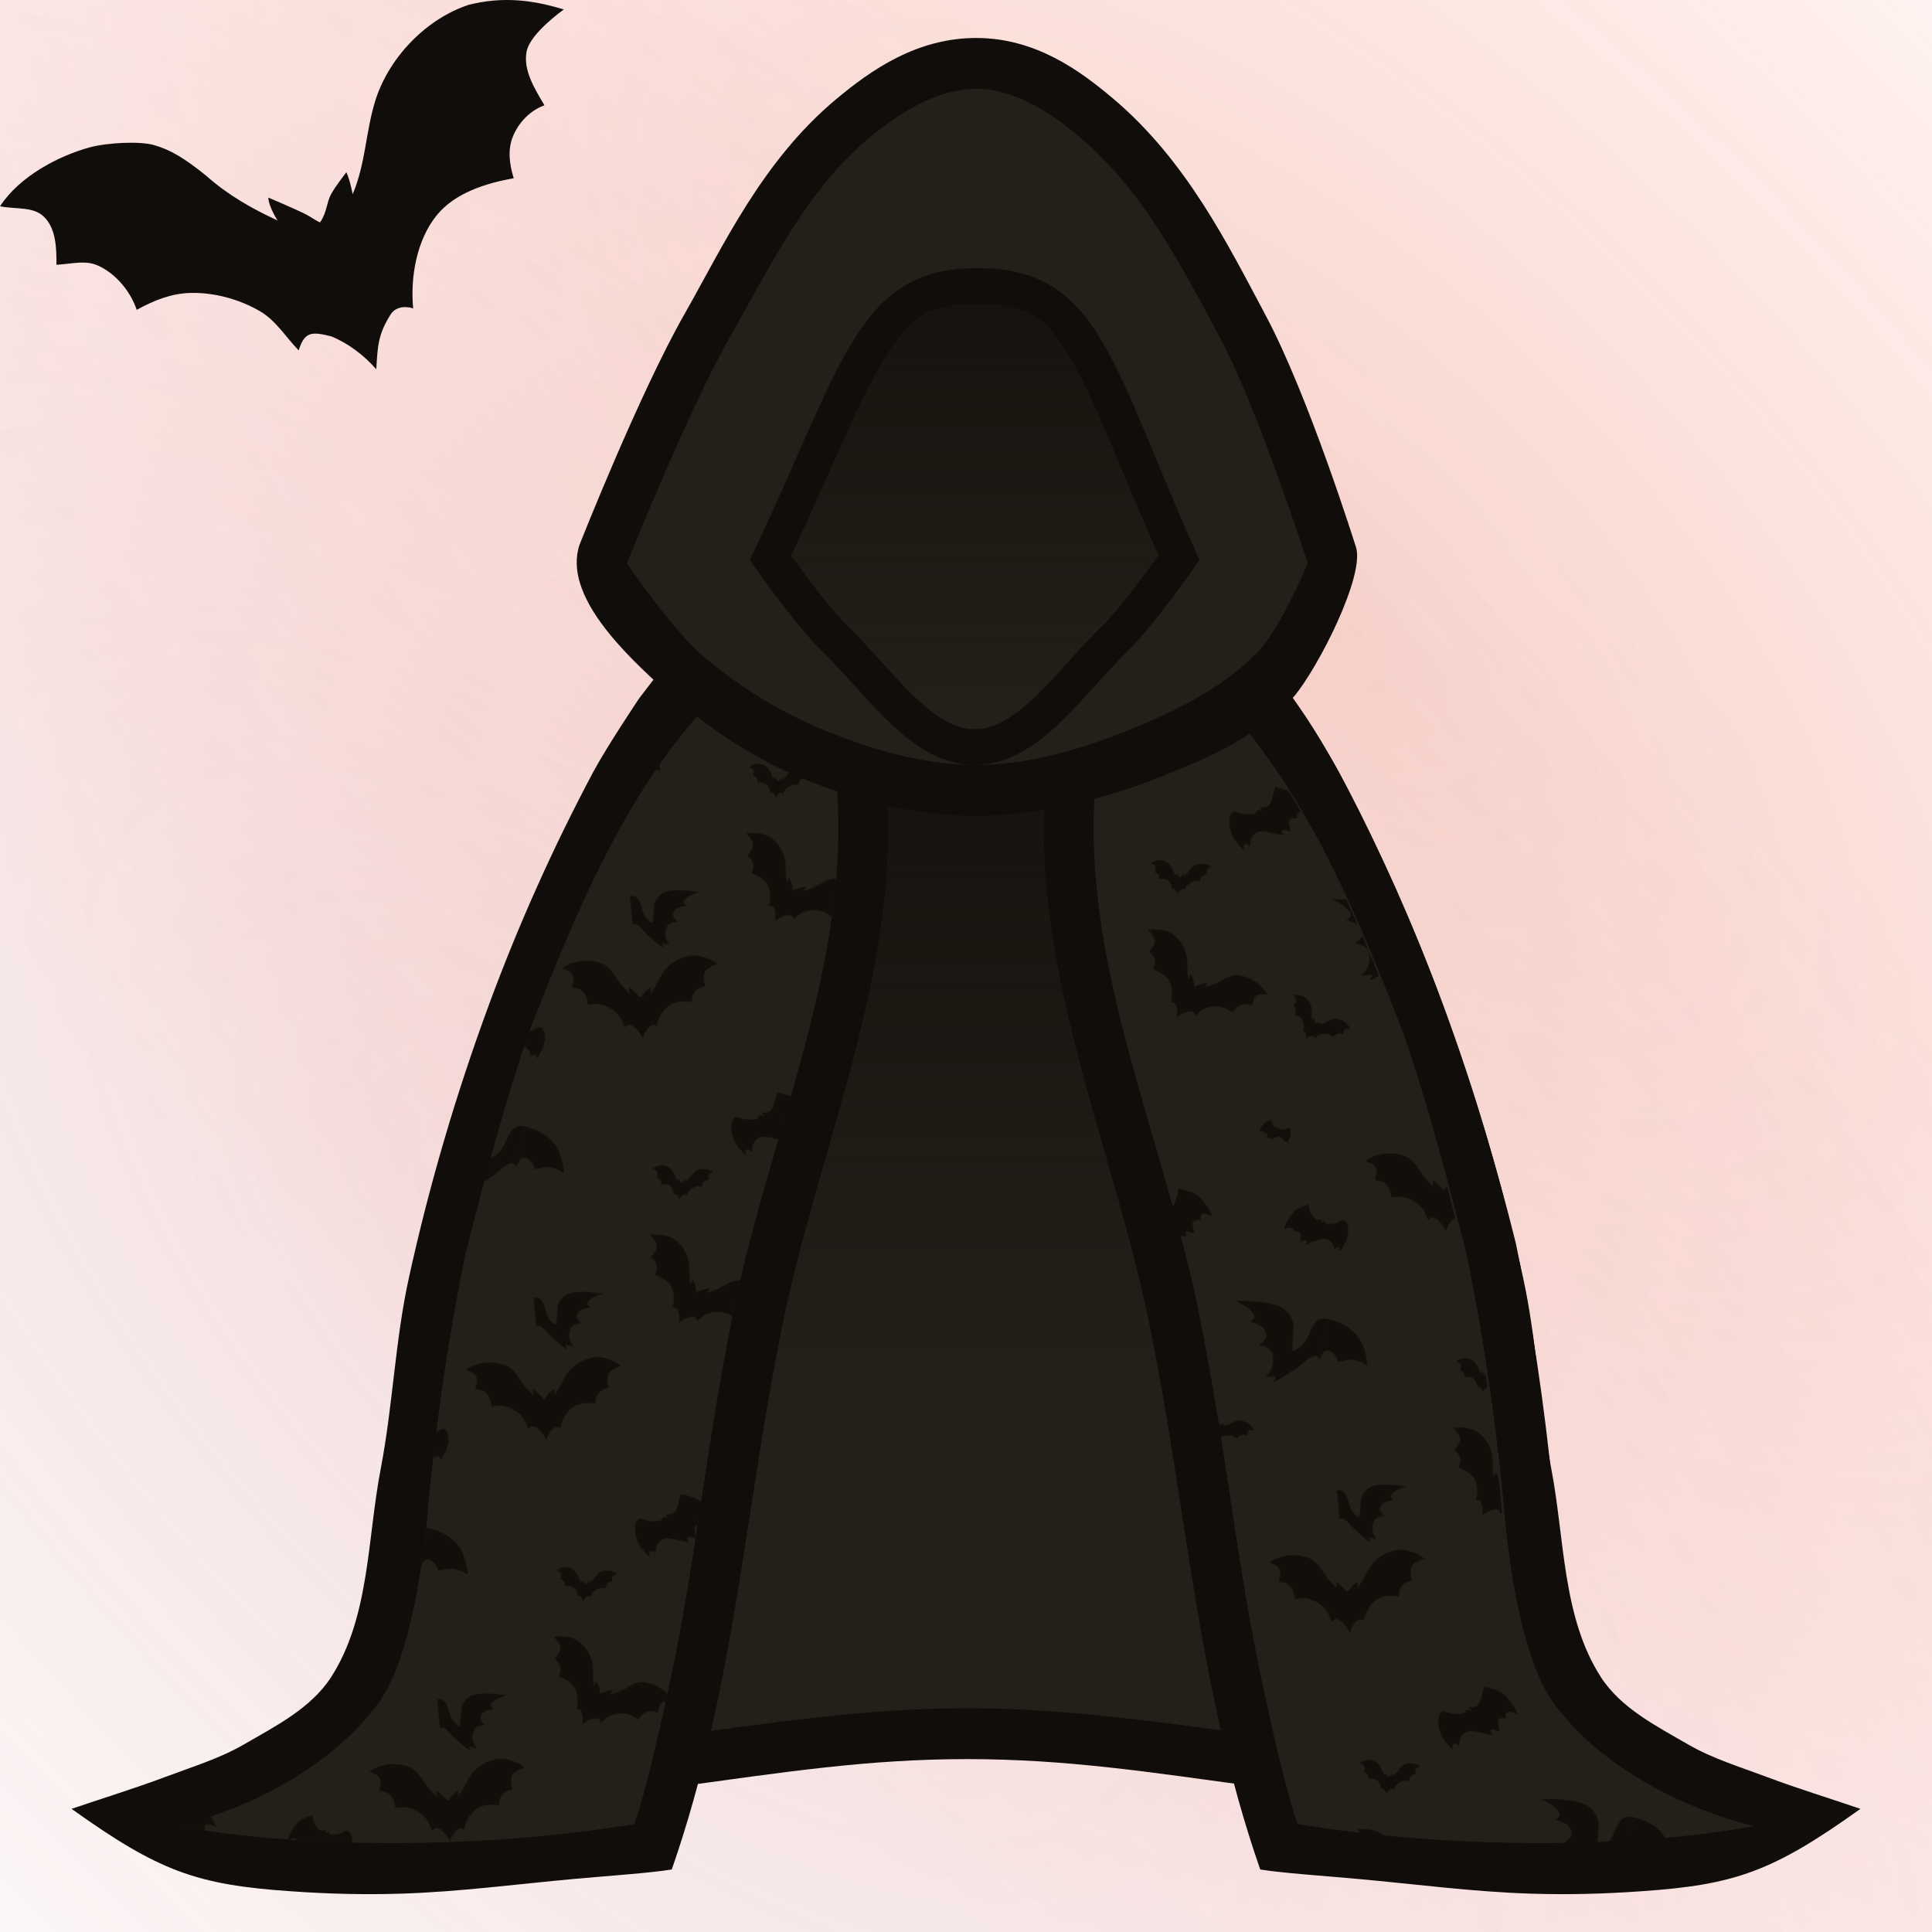 <svg height="500" viewBox="0 0 500 500" width="500" xmlns="http://www.w3.org/2000/svg" xmlns:xlink="http://www.w3.org/1999/xlink"><pattern id="a" patternTransform="translate(1.486 8.449)" xlink:href="#l"/><pattern id="b" patternTransform="matrix(.168 -.021 .021 .168 830.318 97.427)" xlink:href="#c"/><pattern id="c" patternTransform="matrix(.29 -.036 .036 .29 470.015 117.373)" xlink:href="#l"/><linearGradient id="d"><stop offset="0" stop-color="#100d0a" stop-opacity="0"/><stop offset="1" stop-color="#100d0a"/></linearGradient><linearGradient id="e" gradientUnits="userSpaceOnUse" x1="252.761" x2="252.761" xlink:href="#d" y1="296.872" y2="58.615"/><linearGradient id="f" gradientUnits="userSpaceOnUse" x1="251.996" x2="251.972" xlink:href="#d" y1="178.868" y2="59.573"/><mask id="g" maskUnits="userSpaceOnUse"><path d="m-13.229-13.229h158.75v158.75h-158.75z" fill="url(#h)" filter="url(#i)" stroke-width="11.83"/></mask><radialGradient id="h" cx="66.146" cy="66.146" gradientTransform="matrix(-1 0 0 -1 132.292 132.292)" gradientUnits="userSpaceOnUse" r="66.146"><stop offset="0" stop-color="#fff"/><stop offset=".253" stop-color="#fff"/><stop offset=".753" stop-color="#808080"/><stop offset=".875" stop-color="#404040"/><stop offset="1"/></radialGradient><filter id="i" color-interpolation-filters="sRGB" height="1.014" width="1.014" x="-.007" y="-.007"><feGaussianBlur stdDeviation=".446"/></filter><radialGradient id="j" cx="703.056" cy="255.4" gradientTransform="matrix(.121 -.121 .058 .058 -57.693 112.547)" gradientUnits="userSpaceOnUse" r="1011.861"><stop offset="0" stop-color="#df4020"/><stop offset=".1" stop-color="#df4020" stop-opacity=".9"/><stop offset="1" stop-color="#ff2b00" stop-opacity="0"/></radialGradient><radialGradient id="k" cx="703.056" cy="1070.218" gradientTransform="matrix(.121 -.121 .058 .058 -57.693 112.547)" gradientUnits="userSpaceOnUse" r="1011.861" spreadMethod="pad"><stop offset="0" stop-color="#cb6767"/><stop offset=".1" stop-color="#cb6767" stop-opacity=".9"/><stop offset="1" stop-color="#cb6767" stop-opacity="0"/></radialGradient><pattern id="l" height="500" patternUnits="userSpaceOnUse" width="500"><path id="m" d="m453.406 166.955c2.327-4.348-3.325-4.553-6.636-.24-1.052 1.37-1.222 1.229-1.25-1.038-.099-8.17-3.024-12.111-7.481-10.08-1.759.801-2.433.623-3.382-.897-1.554-2.488-5.245-2.412-8.534.175l-2.635 2.073v-2.406c0-5.178 2.351-13.659 5.352-19.312 2.51-4.727 4.462-6.808 9.636-10.276l6.489-4.349 1.344 3.349c1.592 3.966 6.575 9.441 10.429 11.46 2.424 1.269 3.117 1.251 5.84-.158 3.002-1.552 3.071-1.539 2.433.474-.736 2.317.419 2.723 2.339.822 1.011-1.001 1.447-.922 2.191.396.772 1.367 1.629 1.488 5.067.716 5.349-1.202 7.665-2.426 11.557-6.108 3.952-3.739 7.244-3.233 10.212 1.569 3.575 5.784 4.498 12.711 2.792 20.954-.822 3.973-2.033 8.574-2.692 10.224-1.142 2.861-1.235 2.901-2.024.852-1.238-3.215-2.637-3.623-4.726-1.381-1.871 2.008-1.884 2.003-3.469-1.321-2.022-4.239-7.68-7.089-12.517-6.305-3.593.583-14.665 7.238-17.793 10.694-2.243 2.478-3.85 2.55-2.546.113z" fill="#100d0a"/><path d="m243.366 189.744c-.844-7.106 1.502-12.251 7.25-10.948 5.234 1.198 12.853.28 18.543-2.235 3.565-1.575 4.212-2.266 3.683-3.934.474-3.355 3.719-2.061 6.993-2.09-1.52-1.268-3.041-2.536-4.561-3.804l4.281-.828c6.235-1.206 8.281-5.664 8.281-18.053v-9.25c8.913-.349 19.503.184 25.4 3.109 8.49 5.39 16.261 11.5 21.991 19.548-3.558.145-9.452-1.9-12.389.343-1.803 1.496-1.965 5.138-.302 6.801-.324 2.345-4.957 1.047-7.251 3.251-2.311 2.311-2.105 3.633 1.769 11.34 2.181 4.339.62 4.109.62 4.109s-7.033-1.662-8.677-.018c-2.4 2.4 1.589 5.028 1.589 5.028s2.225 1.415-10.532 1.452c-14.775.042-18.519.906-22.372 5.16-4.208 6.326-3.908 10.189-2.346 16.601-2.023-.372-4.246-2.142-6.436-1.385-1.848.709-2.075 4.751-.364 6.463 2.903 2.903-1.253.765-9.577-5.49-8.324-6.255-14.226-15.11-15.591-25.17z" fill="#100d0a"/><path id="n" d="m499.995 298.005c-4.697-3.01-8.677-.428-16.041 10.233-5.524 7.998-24.685 28.146-28.918 30.408-2.195 1.173-2.197 1.163-1.029-1.634 1.169-2.797 1.683-4.591 1.481-4.793-.203-.203-2.709.521-5.569 1.608-6.934 2.635-7.691 2.502-5.254-.919 3.979-6.101 4.122-14.049 2.719-19.162-.931-3.348-2.383-7.141-3.227-8.429-5.428-5.477-10.91-5.514-17.766-5.514 3.405-3.466 6.296-8.172 6.349-12.212-3.458-11.9-14.331-12.206-23.747-12.288 4.304-3.727 5.577-7.204 2.385-10.757-10.117-7.011-15.099-7.603-25.137-10.002 16.265-3.665 38.595-8.703 54.467-5.654 6.675 1.431 13.79 6.302 17.655 12.085 3.117 4.663 3.55 6.335 6.8 26.216.799 4.888 1.835 9.27 2.303 9.737 1.382 1.382 7.624-4.512 10.634-10.043 1.817-3.338 3.442-8.806 4.654-15.657 2.871-16.228 6.373-20.538 17.247-21.227" fill="#100d0a"/><path d="m.005 250c3.432-.217 10.269.301 15.194 1.152 16.237 2.806 28.637 10.973 36.4 23.974 3.675 6.155 8.568 17.586 7.839 18.315-16.599-5.739-23.607-1.872-34.977 4.243-2.401-5.081-8.199-10.621-13.856-10.867-4.26-.027-6.989 2.938-7.586 8.241-.509 4.518-.599 4.628-2.623 3.211-.132-.093-.264-.181-.395-.265" fill="#100d0a"/><path id="o" d="m101.095 101.757c-6.082-2.038-8.292-2.155-10.598 3.631-3.553-4.208-6.486-9.958-11.273-13.214-6.231-4.239-13.86-6.957-21.387-7.33-5.911-.292-11.43 1.393-17.282 4.071-1.534-5.901-5.565-11.636-10.843-14.641-3.883-2.211-7.477-1.362-13.336-1.362.462-5.461.652-11.436-2.776-15.342-3.139-3.577-8.392-2.935-13.601-4.343 6.859-8.982 19.483-14.455 29.522-16.44 6.051-1.134 16-.777 20.153.724 5.043 1.822 9.228 4.707 15.864 10.936 6.252 6.433 13.494 11.337 21.32 15.629 0 0-2.477-4.445-2.369-7.387 0 0 7.667 3.905 11.361 6.102 1.49.886 3.968 2.931 4.35 2.851 2.432-3.085 2.379-5.868 4.059-8.531 1.504-2.384 5.328-6.567 5.328-6.567.958 2.381 1.48 7.043 1.48 7.043 4.911-9.596 5.478-19.525 9.498-29.456 5.493-13.185 18.001-24.083 31.448-27.401 10.603-1.798 19.728-.166 29.65 3.691 0 0-11.009 6.59-12.623 12.22-1.65 5.756 1.556 11.881 4.325 17.435-4.838 1.389-8.614 4.958-10.68 9.171-1.916 3.907-1.708 8.512-.658 13.039-8.973.913-18.807 3.293-24.965 9.769-6.974 7.334-9.856 18.985-9.629 28.795 0 0-4.228-1.922-6.966 1.035-4.786 6.289-5.082 10.246-6.028 17.241-3.462-4.634-8.285-8.87-13.348-11.368z" fill="#100d0a"/><use transform="matrix(-.43 -.015 -.015 .43 445.764 379.033)" xlink:href="#o"/><use transform="matrix(-.358 .17 .148 .372 227.289 230.941)" xlink:href="#o"/><use transform="matrix(-.699 .24 .24 .699 348.673 154.073)" xlink:href="#n"/><use stroke-width="2.022" transform="matrix(.494 0 0 .494 157.532 -28.089)" xlink:href="#m"/><use transform="matrix(-.872 0 0 .872 337.011 338.74)" xlink:href="#o"/></pattern><path d="m535.486-13.551h500v500h-500z" fill="url(#a)"/><g mask="url(#g)" opacity=".75" stroke-width=".094" transform="matrix(0 3.78 -3.78 0 500 -0)"><path d="m-16.763-16.763c-67.658 67.658-96.044 148.97-63.396 181.618 32.648 32.648 113.96 4.262 181.618-63.396 67.658-67.658 96.044-148.97 63.396-181.618-32.648-32.648-113.96-4.262-181.618 63.396z" fill="url(#j)" opacity=".3"/><path d="m30.833 30.833c-67.658 67.658-96.044 148.97-63.396 181.618 32.648 32.648 113.96 4.262 181.618-63.396 67.658-67.658 96.044-148.97 63.396-181.618-32.648-32.648-113.96-4.262-181.618 63.396z" fill="url(#k)" opacity=".3"/></g><g stroke-width="1.367" transform="matrix(.732 0 0 .732 67.286 145.807)"><path d="m351.895 432.432c26.498 3.601 88.963 15.335 88.963 15.335 11.16 2.175 21.516-6.412 21.445-17.781-.458-71.995-7.044-135.162-18.348-189.857-13.616-54.116-31.088-104.05-55.238-152.379-10.026-20.063-21.449-39.986-36.822-56.317-6.37-6.767-13.854-12.92-22.371-16.637-24.753-10.804-52.659-15.307-79.524-14.796-26.865-.511-54.771 3.992-79.524 14.796-8.517 3.718-16.001 9.871-22.371 16.637-15.373 16.331-26.796 36.254-36.822 56.317-24.151 48.329-41.622 98.263-55.238 152.379-11.303 54.695-17.89 117.862-18.348 189.857-.071 11.369 10.286 19.956 21.445 17.781 0 0 62.465-11.734 88.963-15.335 37.172-5.052 66.598-9.679 101.895-9.692 35.296.013 64.722 4.64 101.895 9.692z" fill="#100d0a"/><path d="m329.524 35.283c-23.52-11.95-52.347-17.967-79.523-17.967s-54.812 5.278-75.758 17.495c-19.508 19.237-41.432 58.644-43.22 60.755-26.274 46.573-44.508 104.738-53.661 148.108-10.941 52.978-17.447 114.993-17.899 185.954 0 0 53.979-10.648 83.104-14.564 35.612-4.788 71.369-10.338 107.302-10.325 37.285.014 74.387 5.775 111.332 10.797 27.867 3.787 83.104 14.564 83.104 14.564-.452-70.962-6.958-132.976-17.899-185.954-13.547-53.806-27.688-104.453-53.661-148.108-.051.078-24.836-43.432-43.22-60.755z" fill="#242019"/><path d="m329.524 35.283c-23.52-11.95-52.347-17.967-79.523-17.967s-54.812 5.278-75.758 17.495c-19.508 19.237-41.432 58.644-43.22 60.755-26.274 46.573-44.508 104.738-53.661 148.108-10.941 52.978-17.447 114.993-17.899 185.954 0 0 53.979-10.648 83.104-14.564 35.612-4.788 71.369-10.338 107.302-10.325 37.285.014 74.387 5.775 111.332 10.797 27.867 3.787 83.104 14.564 83.104 14.564-.452-70.962-6.958-132.976-17.899-185.954-13.547-53.806-27.688-104.453-53.661-148.108-.051.078-24.836-43.432-43.22-60.755z" fill="url(#e)" opacity=".75"/></g><g id="p" stroke-width="1.367" transform="matrix(-.685 .257 .257 .685 539.681 63.268)"><path d="m318.835 51.957s-4.735 20.047-6.067 30.241c-3.897 29.817-5.764 59.97-5.582 90.04.202 33.508 2.647 67.085 7.432 100.251 3.246 22.495 10.571 44.243 14.386 66.648 4.243 24.917 14.836 50.547 9.435 75.239-2.775 12.687-12.302 23.068-20.546 33.102-6.316 7.687-14.336 13.81-21.822 20.362-8.827 7.725-18.364 15.051-27.208 22.319 36.726 9.841 50.854 9.659 83.032 0 12.476-3.684 24.795-7.971 36.822-12.926 18.852-7.767 36.875-17.412 55.238-26.275 10.438-5.038 24.671-11.51 31.229-15.29-1.619-68.321-21.096-130.316-31.229-195.54-9.144-58.858-5.45-121.038-26.683-176.69-7.995-20.955-20.692-39.792-36.822-56.317l-55.702 25.329z" fill="#100d0a"/><path d="m323.856 176.776c.469-41.085 1.809-81.824 13.671-118.333 8.527-25.528 20.551-47.47 20.551-47.47 19.631 20.27 30.665 30.45 39.116 49.79 24.783 56.721 19.219 122.298 29.212 183.384 8.223 50.27 17.958 84.542 24.514 127.232 2.746 17.884 6.127 43.02 6.197 53.926-46.592 26.853-106.25 49.325-150.865 57.377 21.62-14.836 43.639-38.982 51.102-65.705 6.623-23.713-8.578-73.392-8.578-73.392-8.118-30.424-14.192-59.156-18.391-86.118-3.087-27.57-5.758-54.453-6.53-80.691z" fill="#242019"/></g><use transform="matrix(-1 0 0 1 500 0)" xlink:href="#p"/><path d="m323.856 176.776c.469-41.085 1.809-81.824 13.671-118.333 8.527-25.528 20.551-47.47 20.551-47.47 19.631 20.27 30.665 30.45 39.116 49.79 24.783 56.721 19.219 122.298 29.212 183.384 8.223 50.27 17.958 84.542 24.514 127.232 2.746 17.884 6.127 43.02 6.197 53.926-46.592 26.853-106.25 49.325-150.865 57.377 21.62-14.836 43.639-38.982 51.102-65.705 6.623-23.713-8.578-73.392-8.578-73.392-8.118-30.424-14.192-59.156-18.391-86.118-3.087-27.57-5.758-54.453-6.53-80.691zm289.465-108.345c-27.33-30.68-55.09-60.527-88.009-80.275-23.193-13.655-46.669-22.309-46.669-22.309-1.497 28.179-3.136 43.101 3.189 63.237 18.55 59.054 65.805 104.861 98.378 157.496 26.805 43.315 41.966 75.556 65.052 112.059 9.671 15.292 23.626 36.471 30.734 44.741 52.773-10.339 112.524-32.561 151.461-55.782-26.048 3.006-58.51-.748-81.685-16.003-20.565-13.537-41.72-60.988-41.72-60.988-13.854-28.277-28.138-53.936-42.674-77.029-15.774-22.821-31.411-44.851-48.057-65.148z" fill="url(#c)" opacity=".9" stroke-width="1.367" transform="matrix(.685 .257 -.257 .685 -39.681 63.268)"/><g stroke-width=".91" transform="matrix(1.099 0 0 1.099 -514.139 30.454)"><path d="m697.895-18.766c-14.224-.067-25.09 7.67-33.139 14.387-17.517 14.619-26.581 34.537-35.816 50.766-10.61 18.645-24.619 54.117-24.619 54.117-4.11 12.004 11.028 26.12 20.383 34.582 9.573 8.433 20.255 15.625 32.001 20.482 12.119 5.012 26.079 8.773 40.603 8.834 14.524.06 30.837-3.993 42.941-8.834 11.691-4.675 21.916-8.592 32.287-19.252 5.7-6.811 16.597-28.173 14.641-35.05 0 0-11.097-35.541-21.299-54.697-9.032-16.959-18.753-36.589-36.02-51.137-7.675-6.467-18.076-14.132-31.963-14.197z" fill="#100d0a"/><path d="m733.076 144.44c11.147-4.458 22.498-9.946 30.87-18.551 5.592-5.748 11.821-20.955 11.821-20.955s-11.605-36.091-20.468-52.733c-9.091-17.069-18.374-35.144-33.164-47.604-6.839-5.762-15.354-11.336-24.297-11.379-9.309-.044-18.255 5.64-25.402 11.605-14.812 12.361-23.538 30.724-33.08 47.492-9.533 16.751-23.911 52.645-23.911 52.645s10.369 15.132 17.181 21.133c8.544 7.526 18.489 13.682 29.01 18.033 11.295 4.671 23.497 8.241 35.72 8.292 12.2.051 24.392-3.448 35.72-7.978z" fill="#242019"/><path d="m661.636 125.889c-6.646-6.435-17.266-21.728-17.266-21.728 22.204-46.229 24.999-69.044 54.163-68.719 28.667.32 31.145 23.323 51.72 68.719 0 0-10.551 15.3-17.178 21.728-10.651 10.331-20.906 26.533-35.744 26.529-14.825-.005-25.045-16.217-35.696-26.529z" fill="#242019"/><path d="m212.763 158.978c-7.304-7.072-18.975-23.879-18.975-23.879 24.403-50.806 27.474-75.88 59.526-75.522 31.506.351 34.228 25.632 56.841 75.522 0 0-11.595 16.814-18.879 23.879-11.705 11.353-22.976 29.16-39.283 29.155-16.293-.006-27.525-17.822-39.23-29.155z" fill="url(#f)" opacity=".75" transform="matrix(.91 0 0 .91 468.042 -18.766)"/><path d="m253.314 59.577c-32.052-.358-35.122 24.717-59.525 75.523 0 0 11.67 16.807 18.974 23.879 11.705 11.333 22.938 29.151 39.23 29.156 16.307.006 27.578-17.803 39.283-29.156 7.283-7.065 18.879-23.879 18.879-23.879-22.613-49.89-25.336-75.171-56.841-75.523zm-.104 9.266c13.278.148 17.319 3.525 23.883 14.633 6.064 10.262 12.517 27.892 22.467 50.41-3.458 4.775-10.41 14.249-14.734 18.443-6.523 6.327-12.201 13.528-17.769 18.701-5.568 5.173-10.28 7.841-15.06 7.84-4.77-.001-9.464-2.673-15.023-7.848s-11.233-12.375-17.765-18.699c-4.318-4.181-11.202-13.497-14.732-18.34 10.728-22.886 17.701-40.692 24.074-50.935 6.901-11.091 11.055-14.357 24.662-14.205z" fill="#100d0a" transform="matrix(.91 0 0 .91 468.042 -18.766)"/><path d="m697.838-6.783c-9.309-.044-18.255 5.642-25.403 11.607-14.812 12.361-23.538 30.724-33.08 47.491-9.533 16.751-23.91 52.645-23.91 52.645s10.367 15.133 17.18 21.134c8.544 7.526 18.488 13.682 29.01 18.033 10.83 4.479 22.495 7.911 34.212 8.234-14.029-1.038-23.921-16.507-34.212-26.471-6.646-6.435-17.265-21.728-17.265-21.728 22.204-46.229 25-69.044 54.164-68.719 28.667.32 31.145 23.323 51.721 68.719 0 0-10.552 15.299-17.18 21.728-10.645 10.325-20.895 26.516-35.719 26.529 12.2.051 24.391-3.449 35.719-7.979 11.147-4.458 22.5-9.945 30.871-18.55 5.592-5.748 11.82-20.954 11.82-20.954s-11.604-36.091-20.468-52.734c-9.091-17.069-18.374-35.144-33.163-47.605-6.839-5.762-15.354-11.337-24.297-11.379z" fill="url(#b)" opacity=".9" stroke-width=".91"/></g><path d="m85.761 87.064c-5.107-1.304-6.925-1.266-8.465 3.614-3.165-3.234-5.914-7.768-10.033-10.148-5.361-3.098-11.776-4.866-17.966-4.718-4.861.117-9.282 1.83-13.916 4.377-1.612-4.743-5.261-9.2-9.767-11.344-3.315-1.578-6.209-.665-11.009-.313.049-4.503-.154-9.41-3.199-12.404-2.788-2.742-7.053-1.899-11.406-2.739 5.079-7.773 15.094-13.018 23.2-15.25 4.89-1.294 13.064-1.601 16.557-.621 4.242 1.189 7.845 3.301 13.658 8.005 5.511 4.895 11.74 8.477 18.412 11.522 0 0-2.297-3.493-2.386-5.91 0 0 6.517 2.738 9.677 4.316 1.274.636 3.428 2.162 3.737 2.074 1.807-2.674 1.596-4.951 2.812-7.235 1.089-2.044 3.97-5.702 3.97-5.702.928 1.893 1.637 5.681 1.637 5.681 3.446-8.159 3.313-16.329 6.008-24.708 3.707-11.135 13.299-20.818 24.118-24.347 8.58-2.112 16.155-1.324 24.517 1.238 0 0-8.623 6.063-9.607 10.773-1.006 4.816 1.991 9.641 4.594 14.025-3.88 1.43-6.76 4.581-8.198 8.158-1.334 3.317-.887 7.077.246 10.723-7.298 1.289-15.212 3.831-19.868 9.509-5.273 6.43-6.932 16.15-6.155 24.175 0 0-3.58-1.32-5.645 1.268-3.543 5.442-3.547 8.702-3.9 14.491-3.116-3.588-7.323-6.769-11.622-8.511z" fill="#100d0a"/></svg>
